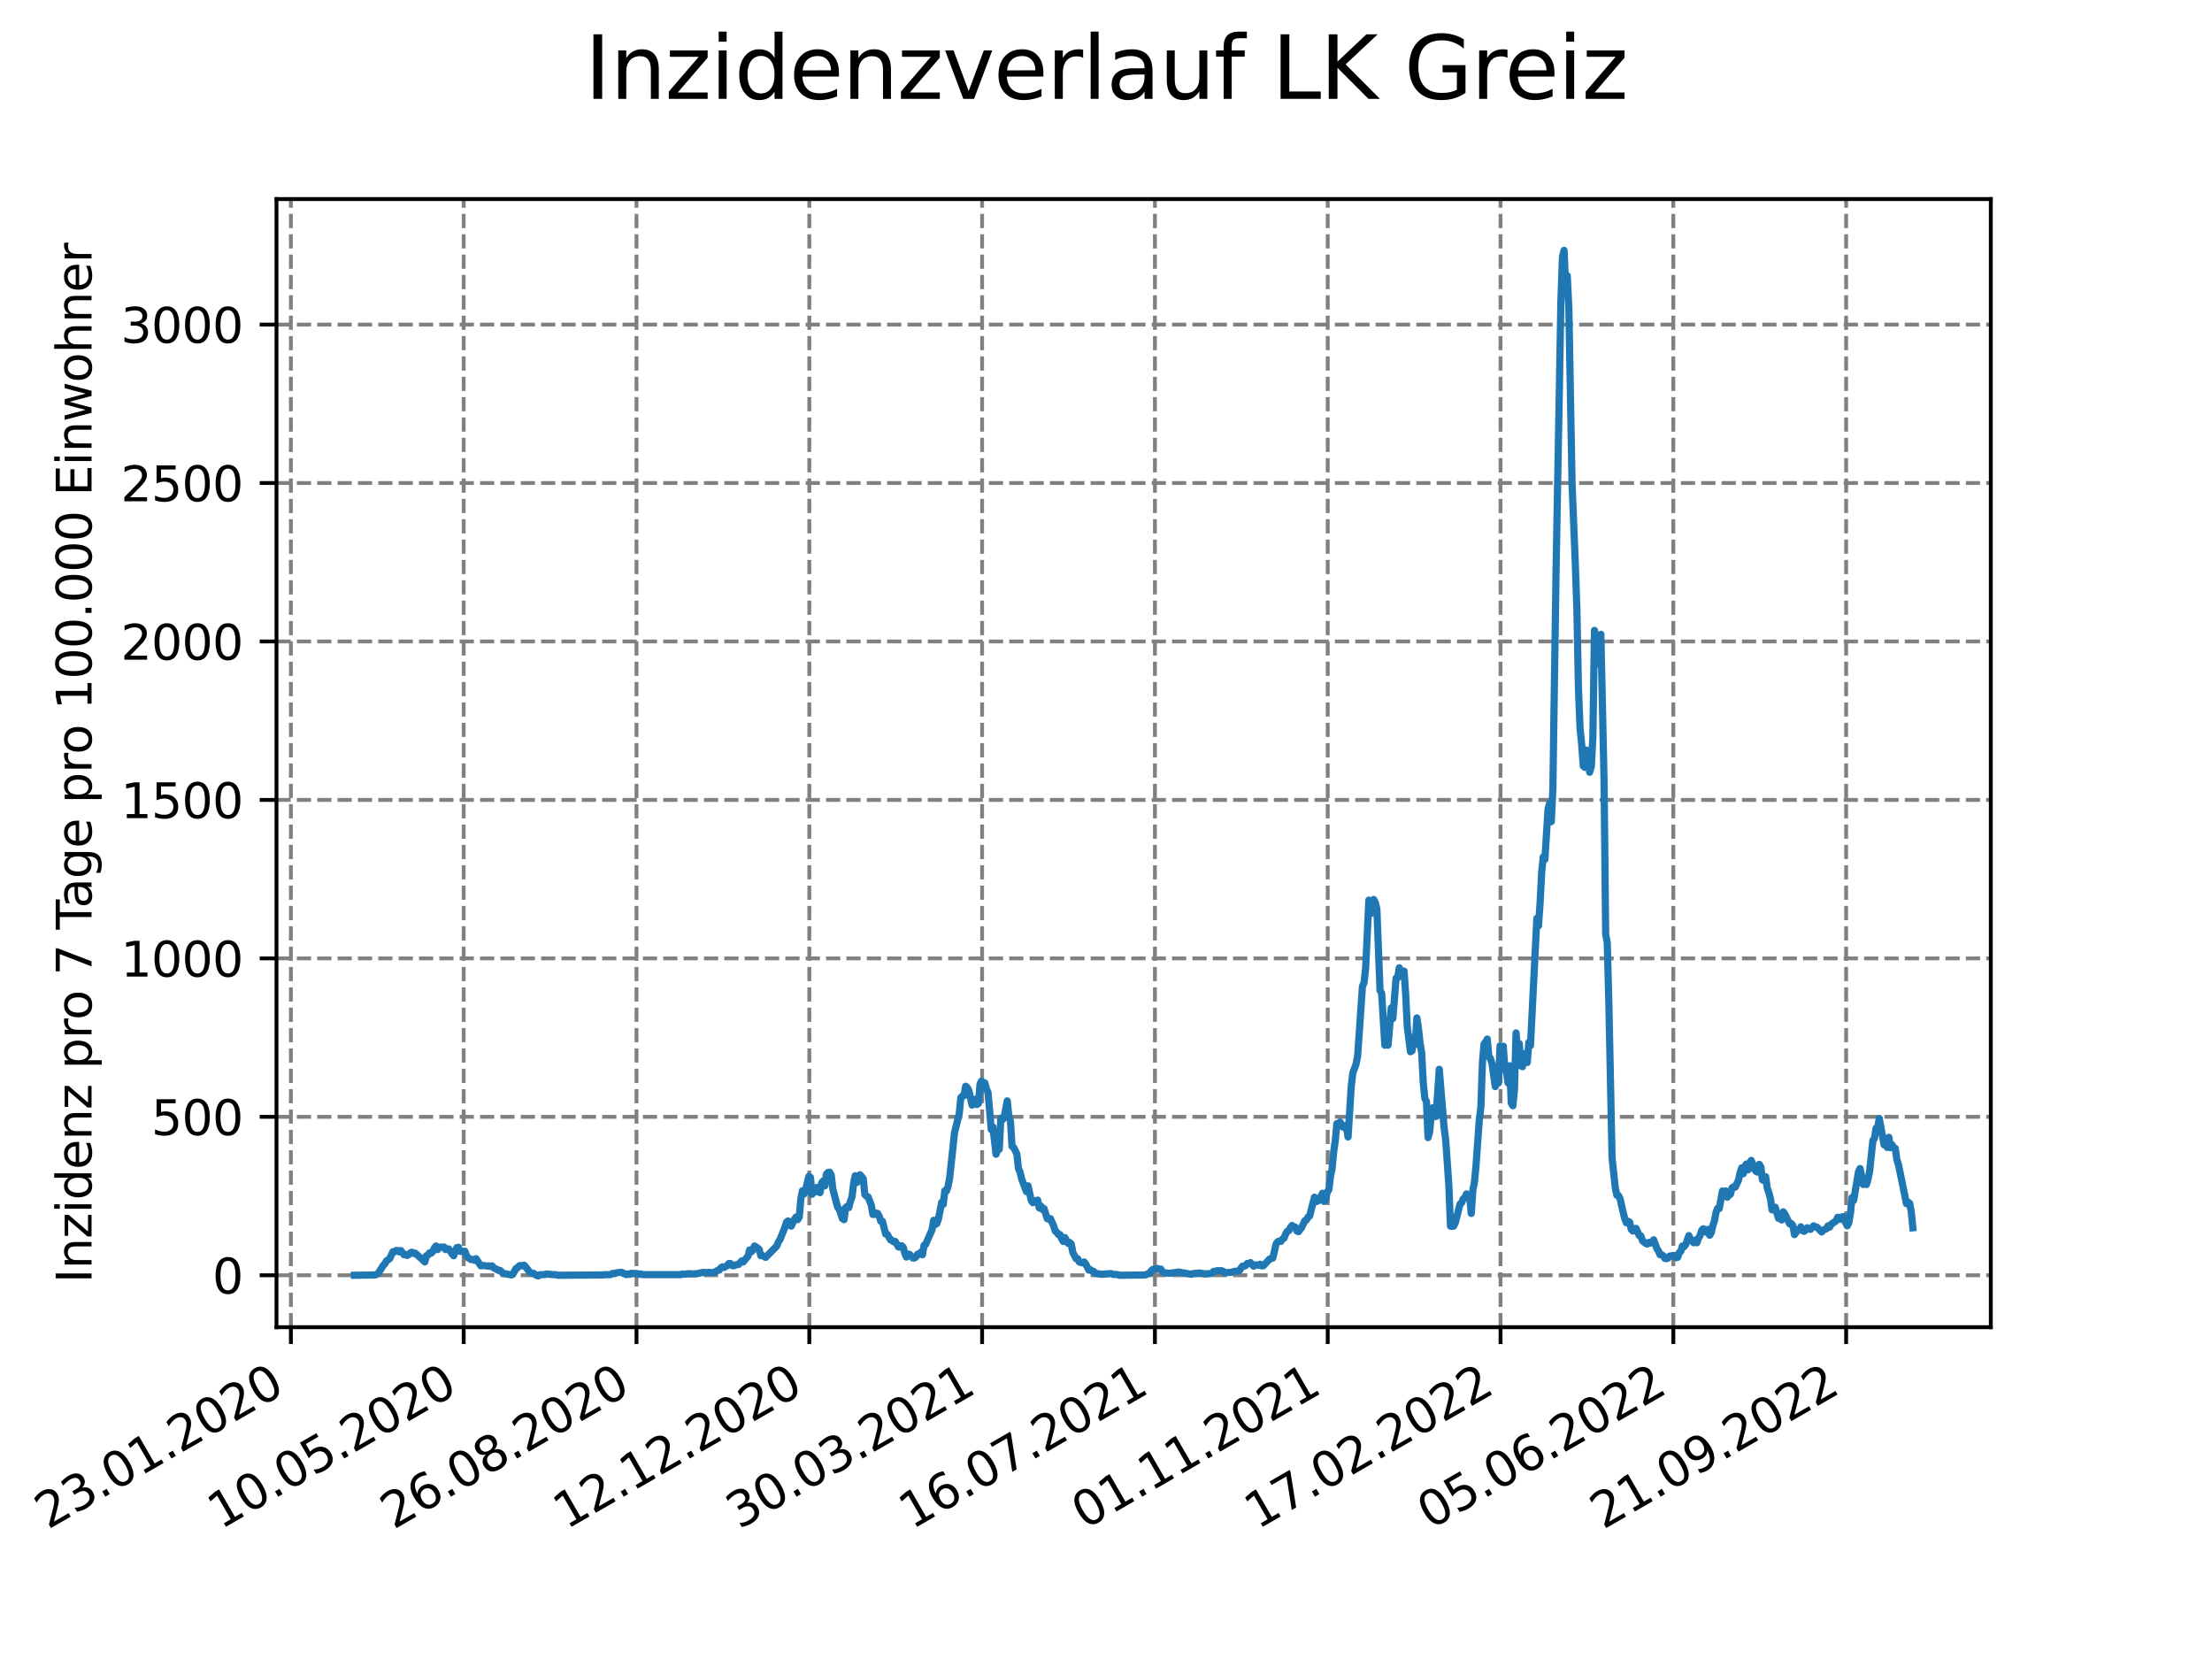 <?xml version="1.0" encoding="utf-8" standalone="no"?>
<!DOCTYPE svg PUBLIC "-//W3C//DTD SVG 1.1//EN"
  "http://www.w3.org/Graphics/SVG/1.1/DTD/svg11.dtd">
<svg xmlns:xlink="http://www.w3.org/1999/xlink" width="460.8pt" height="345.6pt" viewBox="0 0 460.8 345.6" xmlns="http://www.w3.org/2000/svg" version="1.1">
 <defs>
  <style type="text/css">*{stroke-linejoin: round; stroke-linecap: butt}</style>
 </defs>
 <g id="figure_1">
  <g id="patch_1">
   <path d="M 0 345.6 
L 460.8 345.6 
L 460.8 0 
L 0 0 
z
" style="fill: #ffffff"/>
  </g>
  <g id="axes_1">
   <g id="patch_2">
    <path d="M 57.6 276.48 
L 414.72 276.48 
L 414.72 41.472 
L 57.6 41.472 
z
" style="fill: #ffffff"/>
   </g>
   <g id="matplotlib.axis_1">
    <g id="xtick_1">
     <g id="line2d_1">
      <path d="M 60.597 276.48 
L 60.597 41.472 
" clip-path="url(#p835762d157)" style="fill: none; stroke-dasharray: 2.96,1.28; stroke-dashoffset: 0; stroke: #808080; stroke-width: 0.8"/>
     </g>
     <g id="line2d_2">
      <defs>
       <path id="mcb2a6ec781" d="M 0 0 
L 0 3.5 
" style="stroke: #000000; stroke-width: 0.8"/>
      </defs>
      <g>
       <use xlink:href="#mcb2a6ec781" x="60.597" y="276.48" style="stroke: #000000; stroke-width: 0.8"/>
      </g>
     </g>
     <g id="text_1">
      <!-- 23.01.2020 -->
      <g transform="translate(9.972 318.689) rotate(-30) scale(0.1 -0.1)">
       <defs>
        <path id="DejaVuSans-32" d="M 1228 531 
L 3431 531 
L 3431 0 
L 469 0 
L 469 531 
Q 828 903 1448 1529 
Q 2069 2156 2228 2338 
Q 2531 2678 2651 2914 
Q 2772 3150 2772 3378 
Q 2772 3750 2511 3984 
Q 2250 4219 1831 4219 
Q 1534 4219 1204 4116 
Q 875 4013 500 3803 
L 500 4441 
Q 881 4594 1212 4672 
Q 1544 4750 1819 4750 
Q 2544 4750 2975 4387 
Q 3406 4025 3406 3419 
Q 3406 3131 3298 2873 
Q 3191 2616 2906 2266 
Q 2828 2175 2409 1742 
Q 1991 1309 1228 531 
z
" transform="scale(0.016)"/>
        <path id="DejaVuSans-33" d="M 2597 2516 
Q 3050 2419 3304 2112 
Q 3559 1806 3559 1356 
Q 3559 666 3084 287 
Q 2609 -91 1734 -91 
Q 1441 -91 1130 -33 
Q 819 25 488 141 
L 488 750 
Q 750 597 1062 519 
Q 1375 441 1716 441 
Q 2309 441 2620 675 
Q 2931 909 2931 1356 
Q 2931 1769 2642 2001 
Q 2353 2234 1838 2234 
L 1294 2234 
L 1294 2753 
L 1863 2753 
Q 2328 2753 2575 2939 
Q 2822 3125 2822 3475 
Q 2822 3834 2567 4026 
Q 2313 4219 1838 4219 
Q 1578 4219 1281 4162 
Q 984 4106 628 3988 
L 628 4550 
Q 988 4650 1302 4700 
Q 1616 4750 1894 4750 
Q 2613 4750 3031 4423 
Q 3450 4097 3450 3541 
Q 3450 3153 3228 2886 
Q 3006 2619 2597 2516 
z
" transform="scale(0.016)"/>
        <path id="DejaVuSans-2e" d="M 684 794 
L 1344 794 
L 1344 0 
L 684 0 
L 684 794 
z
" transform="scale(0.016)"/>
        <path id="DejaVuSans-30" d="M 2034 4250 
Q 1547 4250 1301 3770 
Q 1056 3291 1056 2328 
Q 1056 1369 1301 889 
Q 1547 409 2034 409 
Q 2525 409 2770 889 
Q 3016 1369 3016 2328 
Q 3016 3291 2770 3770 
Q 2525 4250 2034 4250 
z
M 2034 4750 
Q 2819 4750 3233 4129 
Q 3647 3509 3647 2328 
Q 3647 1150 3233 529 
Q 2819 -91 2034 -91 
Q 1250 -91 836 529 
Q 422 1150 422 2328 
Q 422 3509 836 4129 
Q 1250 4750 2034 4750 
z
" transform="scale(0.016)"/>
        <path id="DejaVuSans-31" d="M 794 531 
L 1825 531 
L 1825 4091 
L 703 3866 
L 703 4441 
L 1819 4666 
L 2450 4666 
L 2450 531 
L 3481 531 
L 3481 0 
L 794 0 
L 794 531 
z
" transform="scale(0.016)"/>
       </defs>
       <use xlink:href="#DejaVuSans-32"/>
       <use xlink:href="#DejaVuSans-33" x="63.623"/>
       <use xlink:href="#DejaVuSans-2e" x="127.246"/>
       <use xlink:href="#DejaVuSans-30" x="159.033"/>
       <use xlink:href="#DejaVuSans-31" x="222.656"/>
       <use xlink:href="#DejaVuSans-2e" x="286.279"/>
       <use xlink:href="#DejaVuSans-32" x="318.066"/>
       <use xlink:href="#DejaVuSans-30" x="381.689"/>
       <use xlink:href="#DejaVuSans-32" x="445.312"/>
       <use xlink:href="#DejaVuSans-30" x="508.936"/>
      </g>
     </g>
    </g>
    <g id="xtick_2">
     <g id="line2d_3">
      <path d="M 96.596 276.48 
L 96.596 41.472 
" clip-path="url(#p835762d157)" style="fill: none; stroke-dasharray: 2.96,1.28; stroke-dashoffset: 0; stroke: #808080; stroke-width: 0.8"/>
     </g>
     <g id="line2d_4">
      <g>
       <use xlink:href="#mcb2a6ec781" x="96.596" y="276.48" style="stroke: #000000; stroke-width: 0.8"/>
      </g>
     </g>
     <g id="text_2">
      <!-- 10.05.2020 -->
      <g transform="translate(45.971 318.689) rotate(-30) scale(0.1 -0.1)">
       <defs>
        <path id="DejaVuSans-35" d="M 691 4666 
L 3169 4666 
L 3169 4134 
L 1269 4134 
L 1269 2991 
Q 1406 3038 1543 3061 
Q 1681 3084 1819 3084 
Q 2600 3084 3056 2656 
Q 3513 2228 3513 1497 
Q 3513 744 3044 326 
Q 2575 -91 1722 -91 
Q 1428 -91 1123 -41 
Q 819 9 494 109 
L 494 744 
Q 775 591 1075 516 
Q 1375 441 1709 441 
Q 2250 441 2565 725 
Q 2881 1009 2881 1497 
Q 2881 1984 2565 2268 
Q 2250 2553 1709 2553 
Q 1456 2553 1204 2497 
Q 953 2441 691 2322 
L 691 4666 
z
" transform="scale(0.016)"/>
       </defs>
       <use xlink:href="#DejaVuSans-31"/>
       <use xlink:href="#DejaVuSans-30" x="63.623"/>
       <use xlink:href="#DejaVuSans-2e" x="127.246"/>
       <use xlink:href="#DejaVuSans-30" x="159.033"/>
       <use xlink:href="#DejaVuSans-35" x="222.656"/>
       <use xlink:href="#DejaVuSans-2e" x="286.279"/>
       <use xlink:href="#DejaVuSans-32" x="318.066"/>
       <use xlink:href="#DejaVuSans-30" x="381.689"/>
       <use xlink:href="#DejaVuSans-32" x="445.312"/>
       <use xlink:href="#DejaVuSans-30" x="508.936"/>
      </g>
     </g>
    </g>
    <g id="xtick_3">
     <g id="line2d_5">
      <path d="M 132.594 276.48 
L 132.594 41.472 
" clip-path="url(#p835762d157)" style="fill: none; stroke-dasharray: 2.96,1.28; stroke-dashoffset: 0; stroke: #808080; stroke-width: 0.8"/>
     </g>
     <g id="line2d_6">
      <g>
       <use xlink:href="#mcb2a6ec781" x="132.594" y="276.48" style="stroke: #000000; stroke-width: 0.8"/>
      </g>
     </g>
     <g id="text_3">
      <!-- 26.08.2020 -->
      <g transform="translate(81.969 318.689) rotate(-30) scale(0.1 -0.1)">
       <defs>
        <path id="DejaVuSans-36" d="M 2113 2584 
Q 1688 2584 1439 2293 
Q 1191 2003 1191 1497 
Q 1191 994 1439 701 
Q 1688 409 2113 409 
Q 2538 409 2786 701 
Q 3034 994 3034 1497 
Q 3034 2003 2786 2293 
Q 2538 2584 2113 2584 
z
M 3366 4563 
L 3366 3988 
Q 3128 4100 2886 4159 
Q 2644 4219 2406 4219 
Q 1781 4219 1451 3797 
Q 1122 3375 1075 2522 
Q 1259 2794 1537 2939 
Q 1816 3084 2150 3084 
Q 2853 3084 3261 2657 
Q 3669 2231 3669 1497 
Q 3669 778 3244 343 
Q 2819 -91 2113 -91 
Q 1303 -91 875 529 
Q 447 1150 447 2328 
Q 447 3434 972 4092 
Q 1497 4750 2381 4750 
Q 2619 4750 2861 4703 
Q 3103 4656 3366 4563 
z
" transform="scale(0.016)"/>
        <path id="DejaVuSans-38" d="M 2034 2216 
Q 1584 2216 1326 1975 
Q 1069 1734 1069 1313 
Q 1069 891 1326 650 
Q 1584 409 2034 409 
Q 2484 409 2743 651 
Q 3003 894 3003 1313 
Q 3003 1734 2745 1975 
Q 2488 2216 2034 2216 
z
M 1403 2484 
Q 997 2584 770 2862 
Q 544 3141 544 3541 
Q 544 4100 942 4425 
Q 1341 4750 2034 4750 
Q 2731 4750 3128 4425 
Q 3525 4100 3525 3541 
Q 3525 3141 3298 2862 
Q 3072 2584 2669 2484 
Q 3125 2378 3379 2068 
Q 3634 1759 3634 1313 
Q 3634 634 3220 271 
Q 2806 -91 2034 -91 
Q 1263 -91 848 271 
Q 434 634 434 1313 
Q 434 1759 690 2068 
Q 947 2378 1403 2484 
z
M 1172 3481 
Q 1172 3119 1398 2916 
Q 1625 2713 2034 2713 
Q 2441 2713 2670 2916 
Q 2900 3119 2900 3481 
Q 2900 3844 2670 4047 
Q 2441 4250 2034 4250 
Q 1625 4250 1398 4047 
Q 1172 3844 1172 3481 
z
" transform="scale(0.016)"/>
       </defs>
       <use xlink:href="#DejaVuSans-32"/>
       <use xlink:href="#DejaVuSans-36" x="63.623"/>
       <use xlink:href="#DejaVuSans-2e" x="127.246"/>
       <use xlink:href="#DejaVuSans-30" x="159.033"/>
       <use xlink:href="#DejaVuSans-38" x="222.656"/>
       <use xlink:href="#DejaVuSans-2e" x="286.279"/>
       <use xlink:href="#DejaVuSans-32" x="318.066"/>
       <use xlink:href="#DejaVuSans-30" x="381.689"/>
       <use xlink:href="#DejaVuSans-32" x="445.312"/>
       <use xlink:href="#DejaVuSans-30" x="508.936"/>
      </g>
     </g>
    </g>
    <g id="xtick_4">
     <g id="line2d_7">
      <path d="M 168.593 276.48 
L 168.593 41.472 
" clip-path="url(#p835762d157)" style="fill: none; stroke-dasharray: 2.96,1.28; stroke-dashoffset: 0; stroke: #808080; stroke-width: 0.8"/>
     </g>
     <g id="line2d_8">
      <g>
       <use xlink:href="#mcb2a6ec781" x="168.593" y="276.48" style="stroke: #000000; stroke-width: 0.8"/>
      </g>
     </g>
     <g id="text_4">
      <!-- 12.12.2020 -->
      <g transform="translate(117.968 318.689) rotate(-30) scale(0.1 -0.1)">
       <use xlink:href="#DejaVuSans-31"/>
       <use xlink:href="#DejaVuSans-32" x="63.623"/>
       <use xlink:href="#DejaVuSans-2e" x="127.246"/>
       <use xlink:href="#DejaVuSans-31" x="159.033"/>
       <use xlink:href="#DejaVuSans-32" x="222.656"/>
       <use xlink:href="#DejaVuSans-2e" x="286.279"/>
       <use xlink:href="#DejaVuSans-32" x="318.066"/>
       <use xlink:href="#DejaVuSans-30" x="381.689"/>
       <use xlink:href="#DejaVuSans-32" x="445.312"/>
       <use xlink:href="#DejaVuSans-30" x="508.936"/>
      </g>
     </g>
    </g>
    <g id="xtick_5">
     <g id="line2d_9">
      <path d="M 204.592 276.48 
L 204.592 41.472 
" clip-path="url(#p835762d157)" style="fill: none; stroke-dasharray: 2.96,1.28; stroke-dashoffset: 0; stroke: #808080; stroke-width: 0.8"/>
     </g>
     <g id="line2d_10">
      <g>
       <use xlink:href="#mcb2a6ec781" x="204.592" y="276.48" style="stroke: #000000; stroke-width: 0.8"/>
      </g>
     </g>
     <g id="text_5">
      <!-- 30.03.2021 -->
      <g transform="translate(153.967 318.689) rotate(-30) scale(0.1 -0.1)">
       <use xlink:href="#DejaVuSans-33"/>
       <use xlink:href="#DejaVuSans-30" x="63.623"/>
       <use xlink:href="#DejaVuSans-2e" x="127.246"/>
       <use xlink:href="#DejaVuSans-30" x="159.033"/>
       <use xlink:href="#DejaVuSans-33" x="222.656"/>
       <use xlink:href="#DejaVuSans-2e" x="286.279"/>
       <use xlink:href="#DejaVuSans-32" x="318.066"/>
       <use xlink:href="#DejaVuSans-30" x="381.689"/>
       <use xlink:href="#DejaVuSans-32" x="445.312"/>
       <use xlink:href="#DejaVuSans-31" x="508.936"/>
      </g>
     </g>
    </g>
    <g id="xtick_6">
     <g id="line2d_11">
      <path d="M 240.59 276.48 
L 240.59 41.472 
" clip-path="url(#p835762d157)" style="fill: none; stroke-dasharray: 2.96,1.28; stroke-dashoffset: 0; stroke: #808080; stroke-width: 0.8"/>
     </g>
     <g id="line2d_12">
      <g>
       <use xlink:href="#mcb2a6ec781" x="240.59" y="276.48" style="stroke: #000000; stroke-width: 0.8"/>
      </g>
     </g>
     <g id="text_6">
      <!-- 16.07.2021 -->
      <g transform="translate(189.965 318.689) rotate(-30) scale(0.1 -0.1)">
       <defs>
        <path id="DejaVuSans-37" d="M 525 4666 
L 3525 4666 
L 3525 4397 
L 1831 0 
L 1172 0 
L 2766 4134 
L 525 4134 
L 525 4666 
z
" transform="scale(0.016)"/>
       </defs>
       <use xlink:href="#DejaVuSans-31"/>
       <use xlink:href="#DejaVuSans-36" x="63.623"/>
       <use xlink:href="#DejaVuSans-2e" x="127.246"/>
       <use xlink:href="#DejaVuSans-30" x="159.033"/>
       <use xlink:href="#DejaVuSans-37" x="222.656"/>
       <use xlink:href="#DejaVuSans-2e" x="286.279"/>
       <use xlink:href="#DejaVuSans-32" x="318.066"/>
       <use xlink:href="#DejaVuSans-30" x="381.689"/>
       <use xlink:href="#DejaVuSans-32" x="445.312"/>
       <use xlink:href="#DejaVuSans-31" x="508.936"/>
      </g>
     </g>
    </g>
    <g id="xtick_7">
     <g id="line2d_13">
      <path d="M 276.589 276.48 
L 276.589 41.472 
" clip-path="url(#p835762d157)" style="fill: none; stroke-dasharray: 2.96,1.28; stroke-dashoffset: 0; stroke: #808080; stroke-width: 0.8"/>
     </g>
     <g id="line2d_14">
      <g>
       <use xlink:href="#mcb2a6ec781" x="276.589" y="276.48" style="stroke: #000000; stroke-width: 0.8"/>
      </g>
     </g>
     <g id="text_7">
      <!-- 01.11.2021 -->
      <g transform="translate(225.964 318.689) rotate(-30) scale(0.1 -0.1)">
       <use xlink:href="#DejaVuSans-30"/>
       <use xlink:href="#DejaVuSans-31" x="63.623"/>
       <use xlink:href="#DejaVuSans-2e" x="127.246"/>
       <use xlink:href="#DejaVuSans-31" x="159.033"/>
       <use xlink:href="#DejaVuSans-31" x="222.656"/>
       <use xlink:href="#DejaVuSans-2e" x="286.279"/>
       <use xlink:href="#DejaVuSans-32" x="318.066"/>
       <use xlink:href="#DejaVuSans-30" x="381.689"/>
       <use xlink:href="#DejaVuSans-32" x="445.312"/>
       <use xlink:href="#DejaVuSans-31" x="508.936"/>
      </g>
     </g>
    </g>
    <g id="xtick_8">
     <g id="line2d_15">
      <path d="M 312.588 276.48 
L 312.588 41.472 
" clip-path="url(#p835762d157)" style="fill: none; stroke-dasharray: 2.96,1.28; stroke-dashoffset: 0; stroke: #808080; stroke-width: 0.8"/>
     </g>
     <g id="line2d_16">
      <g>
       <use xlink:href="#mcb2a6ec781" x="312.588" y="276.48" style="stroke: #000000; stroke-width: 0.8"/>
      </g>
     </g>
     <g id="text_8">
      <!-- 17.02.2022 -->
      <g transform="translate(261.962 318.689) rotate(-30) scale(0.1 -0.1)">
       <use xlink:href="#DejaVuSans-31"/>
       <use xlink:href="#DejaVuSans-37" x="63.623"/>
       <use xlink:href="#DejaVuSans-2e" x="127.246"/>
       <use xlink:href="#DejaVuSans-30" x="159.033"/>
       <use xlink:href="#DejaVuSans-32" x="222.656"/>
       <use xlink:href="#DejaVuSans-2e" x="286.279"/>
       <use xlink:href="#DejaVuSans-32" x="318.066"/>
       <use xlink:href="#DejaVuSans-30" x="381.689"/>
       <use xlink:href="#DejaVuSans-32" x="445.312"/>
       <use xlink:href="#DejaVuSans-32" x="508.936"/>
      </g>
     </g>
    </g>
    <g id="xtick_9">
     <g id="line2d_17">
      <path d="M 348.586 276.48 
L 348.586 41.472 
" clip-path="url(#p835762d157)" style="fill: none; stroke-dasharray: 2.96,1.28; stroke-dashoffset: 0; stroke: #808080; stroke-width: 0.8"/>
     </g>
     <g id="line2d_18">
      <g>
       <use xlink:href="#mcb2a6ec781" x="348.586" y="276.48" style="stroke: #000000; stroke-width: 0.8"/>
      </g>
     </g>
     <g id="text_9">
      <!-- 05.06.2022 -->
      <g transform="translate(297.961 318.689) rotate(-30) scale(0.1 -0.1)">
       <use xlink:href="#DejaVuSans-30"/>
       <use xlink:href="#DejaVuSans-35" x="63.623"/>
       <use xlink:href="#DejaVuSans-2e" x="127.246"/>
       <use xlink:href="#DejaVuSans-30" x="159.033"/>
       <use xlink:href="#DejaVuSans-36" x="222.656"/>
       <use xlink:href="#DejaVuSans-2e" x="286.279"/>
       <use xlink:href="#DejaVuSans-32" x="318.066"/>
       <use xlink:href="#DejaVuSans-30" x="381.689"/>
       <use xlink:href="#DejaVuSans-32" x="445.312"/>
       <use xlink:href="#DejaVuSans-32" x="508.936"/>
      </g>
     </g>
    </g>
    <g id="xtick_10">
     <g id="line2d_19">
      <path d="M 384.585 276.48 
L 384.585 41.472 
" clip-path="url(#p835762d157)" style="fill: none; stroke-dasharray: 2.96,1.28; stroke-dashoffset: 0; stroke: #808080; stroke-width: 0.8"/>
     </g>
     <g id="line2d_20">
      <g>
       <use xlink:href="#mcb2a6ec781" x="384.585" y="276.48" style="stroke: #000000; stroke-width: 0.8"/>
      </g>
     </g>
     <g id="text_10">
      <!-- 21.09.2022 -->
      <g transform="translate(333.96 318.689) rotate(-30) scale(0.1 -0.1)">
       <defs>
        <path id="DejaVuSans-39" d="M 703 97 
L 703 672 
Q 941 559 1184 500 
Q 1428 441 1663 441 
Q 2288 441 2617 861 
Q 2947 1281 2994 2138 
Q 2813 1869 2534 1725 
Q 2256 1581 1919 1581 
Q 1219 1581 811 2004 
Q 403 2428 403 3163 
Q 403 3881 828 4315 
Q 1253 4750 1959 4750 
Q 2769 4750 3195 4129 
Q 3622 3509 3622 2328 
Q 3622 1225 3098 567 
Q 2575 -91 1691 -91 
Q 1453 -91 1209 -44 
Q 966 3 703 97 
z
M 1959 2075 
Q 2384 2075 2632 2365 
Q 2881 2656 2881 3163 
Q 2881 3666 2632 3958 
Q 2384 4250 1959 4250 
Q 1534 4250 1286 3958 
Q 1038 3666 1038 3163 
Q 1038 2656 1286 2365 
Q 1534 2075 1959 2075 
z
" transform="scale(0.016)"/>
       </defs>
       <use xlink:href="#DejaVuSans-32"/>
       <use xlink:href="#DejaVuSans-31" x="63.623"/>
       <use xlink:href="#DejaVuSans-2e" x="127.246"/>
       <use xlink:href="#DejaVuSans-30" x="159.033"/>
       <use xlink:href="#DejaVuSans-39" x="222.656"/>
       <use xlink:href="#DejaVuSans-2e" x="286.279"/>
       <use xlink:href="#DejaVuSans-32" x="318.066"/>
       <use xlink:href="#DejaVuSans-30" x="381.689"/>
       <use xlink:href="#DejaVuSans-32" x="445.312"/>
       <use xlink:href="#DejaVuSans-32" x="508.936"/>
      </g>
     </g>
    </g>
   </g>
   <g id="matplotlib.axis_2">
    <g id="ytick_1">
     <g id="line2d_21">
      <path d="M 57.6 265.662 
L 414.72 265.662 
" clip-path="url(#p835762d157)" style="fill: none; stroke-dasharray: 2.96,1.28; stroke-dashoffset: 0; stroke: #808080; stroke-width: 0.8"/>
     </g>
     <g id="line2d_22">
      <defs>
       <path id="md4e4b974dc" d="M 0 0 
L -3.5 0 
" style="stroke: #000000; stroke-width: 0.8"/>
      </defs>
      <g>
       <use xlink:href="#md4e4b974dc" x="57.6" y="265.662" style="stroke: #000000; stroke-width: 0.8"/>
      </g>
     </g>
     <g id="text_11">
      <!-- 0 -->
      <g transform="translate(44.237 269.461) scale(0.1 -0.1)">
       <use xlink:href="#DejaVuSans-30"/>
      </g>
     </g>
    </g>
    <g id="ytick_2">
     <g id="line2d_23">
      <path d="M 57.6 232.654 
L 414.72 232.654 
" clip-path="url(#p835762d157)" style="fill: none; stroke-dasharray: 2.96,1.28; stroke-dashoffset: 0; stroke: #808080; stroke-width: 0.8"/>
     </g>
     <g id="line2d_24">
      <g>
       <use xlink:href="#md4e4b974dc" x="57.6" y="232.654" style="stroke: #000000; stroke-width: 0.8"/>
      </g>
     </g>
     <g id="text_12">
      <!-- 500 -->
      <g transform="translate(31.512 236.453) scale(0.1 -0.1)">
       <use xlink:href="#DejaVuSans-35"/>
       <use xlink:href="#DejaVuSans-30" x="63.623"/>
       <use xlink:href="#DejaVuSans-30" x="127.246"/>
      </g>
     </g>
    </g>
    <g id="ytick_3">
     <g id="line2d_25">
      <path d="M 57.6 199.646 
L 414.72 199.646 
" clip-path="url(#p835762d157)" style="fill: none; stroke-dasharray: 2.96,1.28; stroke-dashoffset: 0; stroke: #808080; stroke-width: 0.8"/>
     </g>
     <g id="line2d_26">
      <g>
       <use xlink:href="#md4e4b974dc" x="57.6" y="199.646" style="stroke: #000000; stroke-width: 0.8"/>
      </g>
     </g>
     <g id="text_13">
      <!-- 1000 -->
      <g transform="translate(25.15 203.445) scale(0.1 -0.1)">
       <use xlink:href="#DejaVuSans-31"/>
       <use xlink:href="#DejaVuSans-30" x="63.623"/>
       <use xlink:href="#DejaVuSans-30" x="127.246"/>
       <use xlink:href="#DejaVuSans-30" x="190.869"/>
      </g>
     </g>
    </g>
    <g id="ytick_4">
     <g id="line2d_27">
      <path d="M 57.6 166.637 
L 414.72 166.637 
" clip-path="url(#p835762d157)" style="fill: none; stroke-dasharray: 2.96,1.28; stroke-dashoffset: 0; stroke: #808080; stroke-width: 0.8"/>
     </g>
     <g id="line2d_28">
      <g>
       <use xlink:href="#md4e4b974dc" x="57.6" y="166.637" style="stroke: #000000; stroke-width: 0.8"/>
      </g>
     </g>
     <g id="text_14">
      <!-- 1500 -->
      <g transform="translate(25.15 170.436) scale(0.1 -0.1)">
       <use xlink:href="#DejaVuSans-31"/>
       <use xlink:href="#DejaVuSans-35" x="63.623"/>
       <use xlink:href="#DejaVuSans-30" x="127.246"/>
       <use xlink:href="#DejaVuSans-30" x="190.869"/>
      </g>
     </g>
    </g>
    <g id="ytick_5">
     <g id="line2d_29">
      <path d="M 57.6 133.629 
L 414.72 133.629 
" clip-path="url(#p835762d157)" style="fill: none; stroke-dasharray: 2.96,1.28; stroke-dashoffset: 0; stroke: #808080; stroke-width: 0.8"/>
     </g>
     <g id="line2d_30">
      <g>
       <use xlink:href="#md4e4b974dc" x="57.6" y="133.629" style="stroke: #000000; stroke-width: 0.8"/>
      </g>
     </g>
     <g id="text_15">
      <!-- 2000 -->
      <g transform="translate(25.15 137.428) scale(0.1 -0.1)">
       <use xlink:href="#DejaVuSans-32"/>
       <use xlink:href="#DejaVuSans-30" x="63.623"/>
       <use xlink:href="#DejaVuSans-30" x="127.246"/>
       <use xlink:href="#DejaVuSans-30" x="190.869"/>
      </g>
     </g>
    </g>
    <g id="ytick_6">
     <g id="line2d_31">
      <path d="M 57.6 100.621 
L 414.72 100.621 
" clip-path="url(#p835762d157)" style="fill: none; stroke-dasharray: 2.96,1.28; stroke-dashoffset: 0; stroke: #808080; stroke-width: 0.8"/>
     </g>
     <g id="line2d_32">
      <g>
       <use xlink:href="#md4e4b974dc" x="57.6" y="100.621" style="stroke: #000000; stroke-width: 0.8"/>
      </g>
     </g>
     <g id="text_16">
      <!-- 2500 -->
      <g transform="translate(25.15 104.42) scale(0.1 -0.1)">
       <use xlink:href="#DejaVuSans-32"/>
       <use xlink:href="#DejaVuSans-35" x="63.623"/>
       <use xlink:href="#DejaVuSans-30" x="127.246"/>
       <use xlink:href="#DejaVuSans-30" x="190.869"/>
      </g>
     </g>
    </g>
    <g id="ytick_7">
     <g id="line2d_33">
      <path d="M 57.6 67.612 
L 414.72 67.612 
" clip-path="url(#p835762d157)" style="fill: none; stroke-dasharray: 2.96,1.28; stroke-dashoffset: 0; stroke: #808080; stroke-width: 0.8"/>
     </g>
     <g id="line2d_34">
      <g>
       <use xlink:href="#md4e4b974dc" x="57.6" y="67.612" style="stroke: #000000; stroke-width: 0.8"/>
      </g>
     </g>
     <g id="text_17">
      <!-- 3000 -->
      <g transform="translate(25.15 71.411) scale(0.1 -0.1)">
       <use xlink:href="#DejaVuSans-33"/>
       <use xlink:href="#DejaVuSans-30" x="63.623"/>
       <use xlink:href="#DejaVuSans-30" x="127.246"/>
       <use xlink:href="#DejaVuSans-30" x="190.869"/>
      </g>
     </g>
    </g>
    <g id="text_18">
     <!-- Inzidenz pro 7 Tage pro 100.000 Einwohner -->
     <g transform="translate(19.07 267.301) rotate(-90) scale(0.1 -0.1)">
      <defs>
       <path id="DejaVuSans-49" d="M 628 4666 
L 1259 4666 
L 1259 0 
L 628 0 
L 628 4666 
z
" transform="scale(0.016)"/>
       <path id="DejaVuSans-6e" d="M 3513 2113 
L 3513 0 
L 2938 0 
L 2938 2094 
Q 2938 2591 2744 2837 
Q 2550 3084 2163 3084 
Q 1697 3084 1428 2787 
Q 1159 2491 1159 1978 
L 1159 0 
L 581 0 
L 581 3500 
L 1159 3500 
L 1159 2956 
Q 1366 3272 1645 3428 
Q 1925 3584 2291 3584 
Q 2894 3584 3203 3211 
Q 3513 2838 3513 2113 
z
" transform="scale(0.016)"/>
       <path id="DejaVuSans-7a" d="M 353 3500 
L 3084 3500 
L 3084 2975 
L 922 459 
L 3084 459 
L 3084 0 
L 275 0 
L 275 525 
L 2438 3041 
L 353 3041 
L 353 3500 
z
" transform="scale(0.016)"/>
       <path id="DejaVuSans-69" d="M 603 3500 
L 1178 3500 
L 1178 0 
L 603 0 
L 603 3500 
z
M 603 4863 
L 1178 4863 
L 1178 4134 
L 603 4134 
L 603 4863 
z
" transform="scale(0.016)"/>
       <path id="DejaVuSans-64" d="M 2906 2969 
L 2906 4863 
L 3481 4863 
L 3481 0 
L 2906 0 
L 2906 525 
Q 2725 213 2448 61 
Q 2172 -91 1784 -91 
Q 1150 -91 751 415 
Q 353 922 353 1747 
Q 353 2572 751 3078 
Q 1150 3584 1784 3584 
Q 2172 3584 2448 3432 
Q 2725 3281 2906 2969 
z
M 947 1747 
Q 947 1113 1208 752 
Q 1469 391 1925 391 
Q 2381 391 2643 752 
Q 2906 1113 2906 1747 
Q 2906 2381 2643 2742 
Q 2381 3103 1925 3103 
Q 1469 3103 1208 2742 
Q 947 2381 947 1747 
z
" transform="scale(0.016)"/>
       <path id="DejaVuSans-65" d="M 3597 1894 
L 3597 1613 
L 953 1613 
Q 991 1019 1311 708 
Q 1631 397 2203 397 
Q 2534 397 2845 478 
Q 3156 559 3463 722 
L 3463 178 
Q 3153 47 2828 -22 
Q 2503 -91 2169 -91 
Q 1331 -91 842 396 
Q 353 884 353 1716 
Q 353 2575 817 3079 
Q 1281 3584 2069 3584 
Q 2775 3584 3186 3129 
Q 3597 2675 3597 1894 
z
M 3022 2063 
Q 3016 2534 2758 2815 
Q 2500 3097 2075 3097 
Q 1594 3097 1305 2825 
Q 1016 2553 972 2059 
L 3022 2063 
z
" transform="scale(0.016)"/>
       <path id="DejaVuSans-20" transform="scale(0.016)"/>
       <path id="DejaVuSans-70" d="M 1159 525 
L 1159 -1331 
L 581 -1331 
L 581 3500 
L 1159 3500 
L 1159 2969 
Q 1341 3281 1617 3432 
Q 1894 3584 2278 3584 
Q 2916 3584 3314 3078 
Q 3713 2572 3713 1747 
Q 3713 922 3314 415 
Q 2916 -91 2278 -91 
Q 1894 -91 1617 61 
Q 1341 213 1159 525 
z
M 3116 1747 
Q 3116 2381 2855 2742 
Q 2594 3103 2138 3103 
Q 1681 3103 1420 2742 
Q 1159 2381 1159 1747 
Q 1159 1113 1420 752 
Q 1681 391 2138 391 
Q 2594 391 2855 752 
Q 3116 1113 3116 1747 
z
" transform="scale(0.016)"/>
       <path id="DejaVuSans-72" d="M 2631 2963 
Q 2534 3019 2420 3045 
Q 2306 3072 2169 3072 
Q 1681 3072 1420 2755 
Q 1159 2438 1159 1844 
L 1159 0 
L 581 0 
L 581 3500 
L 1159 3500 
L 1159 2956 
Q 1341 3275 1631 3429 
Q 1922 3584 2338 3584 
Q 2397 3584 2469 3576 
Q 2541 3569 2628 3553 
L 2631 2963 
z
" transform="scale(0.016)"/>
       <path id="DejaVuSans-6f" d="M 1959 3097 
Q 1497 3097 1228 2736 
Q 959 2375 959 1747 
Q 959 1119 1226 758 
Q 1494 397 1959 397 
Q 2419 397 2687 759 
Q 2956 1122 2956 1747 
Q 2956 2369 2687 2733 
Q 2419 3097 1959 3097 
z
M 1959 3584 
Q 2709 3584 3137 3096 
Q 3566 2609 3566 1747 
Q 3566 888 3137 398 
Q 2709 -91 1959 -91 
Q 1206 -91 779 398 
Q 353 888 353 1747 
Q 353 2609 779 3096 
Q 1206 3584 1959 3584 
z
" transform="scale(0.016)"/>
       <path id="DejaVuSans-54" d="M -19 4666 
L 3928 4666 
L 3928 4134 
L 2272 4134 
L 2272 0 
L 1638 0 
L 1638 4134 
L -19 4134 
L -19 4666 
z
" transform="scale(0.016)"/>
       <path id="DejaVuSans-61" d="M 2194 1759 
Q 1497 1759 1228 1600 
Q 959 1441 959 1056 
Q 959 750 1161 570 
Q 1363 391 1709 391 
Q 2188 391 2477 730 
Q 2766 1069 2766 1631 
L 2766 1759 
L 2194 1759 
z
M 3341 1997 
L 3341 0 
L 2766 0 
L 2766 531 
Q 2569 213 2275 61 
Q 1981 -91 1556 -91 
Q 1019 -91 701 211 
Q 384 513 384 1019 
Q 384 1609 779 1909 
Q 1175 2209 1959 2209 
L 2766 2209 
L 2766 2266 
Q 2766 2663 2505 2880 
Q 2244 3097 1772 3097 
Q 1472 3097 1187 3025 
Q 903 2953 641 2809 
L 641 3341 
Q 956 3463 1253 3523 
Q 1550 3584 1831 3584 
Q 2591 3584 2966 3190 
Q 3341 2797 3341 1997 
z
" transform="scale(0.016)"/>
       <path id="DejaVuSans-67" d="M 2906 1791 
Q 2906 2416 2648 2759 
Q 2391 3103 1925 3103 
Q 1463 3103 1205 2759 
Q 947 2416 947 1791 
Q 947 1169 1205 825 
Q 1463 481 1925 481 
Q 2391 481 2648 825 
Q 2906 1169 2906 1791 
z
M 3481 434 
Q 3481 -459 3084 -895 
Q 2688 -1331 1869 -1331 
Q 1566 -1331 1297 -1286 
Q 1028 -1241 775 -1147 
L 775 -588 
Q 1028 -725 1275 -790 
Q 1522 -856 1778 -856 
Q 2344 -856 2625 -561 
Q 2906 -266 2906 331 
L 2906 616 
Q 2728 306 2450 153 
Q 2172 0 1784 0 
Q 1141 0 747 490 
Q 353 981 353 1791 
Q 353 2603 747 3093 
Q 1141 3584 1784 3584 
Q 2172 3584 2450 3431 
Q 2728 3278 2906 2969 
L 2906 3500 
L 3481 3500 
L 3481 434 
z
" transform="scale(0.016)"/>
       <path id="DejaVuSans-45" d="M 628 4666 
L 3578 4666 
L 3578 4134 
L 1259 4134 
L 1259 2753 
L 3481 2753 
L 3481 2222 
L 1259 2222 
L 1259 531 
L 3634 531 
L 3634 0 
L 628 0 
L 628 4666 
z
" transform="scale(0.016)"/>
       <path id="DejaVuSans-77" d="M 269 3500 
L 844 3500 
L 1563 769 
L 2278 3500 
L 2956 3500 
L 3675 769 
L 4391 3500 
L 4966 3500 
L 4050 0 
L 3372 0 
L 2619 2869 
L 1863 0 
L 1184 0 
L 269 3500 
z
" transform="scale(0.016)"/>
       <path id="DejaVuSans-68" d="M 3513 2113 
L 3513 0 
L 2938 0 
L 2938 2094 
Q 2938 2591 2744 2837 
Q 2550 3084 2163 3084 
Q 1697 3084 1428 2787 
Q 1159 2491 1159 1978 
L 1159 0 
L 581 0 
L 581 4863 
L 1159 4863 
L 1159 2956 
Q 1366 3272 1645 3428 
Q 1925 3584 2291 3584 
Q 2894 3584 3203 3211 
Q 3513 2838 3513 2113 
z
" transform="scale(0.016)"/>
      </defs>
      <use xlink:href="#DejaVuSans-49"/>
      <use xlink:href="#DejaVuSans-6e" x="29.492"/>
      <use xlink:href="#DejaVuSans-7a" x="92.871"/>
      <use xlink:href="#DejaVuSans-69" x="145.361"/>
      <use xlink:href="#DejaVuSans-64" x="173.145"/>
      <use xlink:href="#DejaVuSans-65" x="236.621"/>
      <use xlink:href="#DejaVuSans-6e" x="298.145"/>
      <use xlink:href="#DejaVuSans-7a" x="361.523"/>
      <use xlink:href="#DejaVuSans-20" x="414.014"/>
      <use xlink:href="#DejaVuSans-70" x="445.801"/>
      <use xlink:href="#DejaVuSans-72" x="509.277"/>
      <use xlink:href="#DejaVuSans-6f" x="548.141"/>
      <use xlink:href="#DejaVuSans-20" x="609.322"/>
      <use xlink:href="#DejaVuSans-37" x="641.109"/>
      <use xlink:href="#DejaVuSans-20" x="704.732"/>
      <use xlink:href="#DejaVuSans-54" x="736.52"/>
      <use xlink:href="#DejaVuSans-61" x="781.104"/>
      <use xlink:href="#DejaVuSans-67" x="842.383"/>
      <use xlink:href="#DejaVuSans-65" x="905.859"/>
      <use xlink:href="#DejaVuSans-20" x="967.383"/>
      <use xlink:href="#DejaVuSans-70" x="999.17"/>
      <use xlink:href="#DejaVuSans-72" x="1062.646"/>
      <use xlink:href="#DejaVuSans-6f" x="1101.51"/>
      <use xlink:href="#DejaVuSans-20" x="1162.691"/>
      <use xlink:href="#DejaVuSans-31" x="1194.479"/>
      <use xlink:href="#DejaVuSans-30" x="1258.102"/>
      <use xlink:href="#DejaVuSans-30" x="1321.725"/>
      <use xlink:href="#DejaVuSans-2e" x="1385.348"/>
      <use xlink:href="#DejaVuSans-30" x="1417.135"/>
      <use xlink:href="#DejaVuSans-30" x="1480.758"/>
      <use xlink:href="#DejaVuSans-30" x="1544.381"/>
      <use xlink:href="#DejaVuSans-20" x="1608.004"/>
      <use xlink:href="#DejaVuSans-45" x="1639.791"/>
      <use xlink:href="#DejaVuSans-69" x="1702.975"/>
      <use xlink:href="#DejaVuSans-6e" x="1730.758"/>
      <use xlink:href="#DejaVuSans-77" x="1794.137"/>
      <use xlink:href="#DejaVuSans-6f" x="1875.924"/>
      <use xlink:href="#DejaVuSans-68" x="1937.105"/>
      <use xlink:href="#DejaVuSans-6e" x="2000.484"/>
      <use xlink:href="#DejaVuSans-65" x="2063.863"/>
      <use xlink:href="#DejaVuSans-72" x="2125.387"/>
     </g>
    </g>
   </g>
   <g id="line2d_35">
    <path d="M 73.833 265.662 
L 78.166 265.594 
L 78.499 265.459 
L 78.833 265.188 
L 79.833 263.629 
L 80.166 263.29 
L 80.499 262.68 
L 81.166 262.205 
L 81.832 260.782 
L 82.166 260.782 
L 82.499 260.511 
L 82.832 260.511 
L 83.166 260.782 
L 83.499 260.511 
L 84.166 261.392 
L 84.499 261.324 
L 84.832 261.528 
L 85.166 261.324 
L 85.499 260.985 
L 85.832 260.85 
L 86.166 261.121 
L 86.499 261.053 
L 88.166 262.544 
L 88.499 262.883 
L 88.832 261.595 
L 89.165 261.46 
L 89.499 260.985 
L 89.832 261.053 
L 90.165 260.714 
L 90.499 259.969 
L 90.832 259.562 
L 91.165 260.308 
L 91.499 259.901 
L 91.832 259.765 
L 92.165 259.833 
L 92.499 259.765 
L 92.832 260.308 
L 93.165 260.172 
L 93.499 260.172 
L 94.165 261.189 
L 94.499 261.595 
L 95.165 259.901 
L 95.499 259.833 
L 95.832 260.647 
L 96.165 260.714 
L 96.832 260.647 
L 97.165 261.528 
L 97.499 262.002 
L 98.165 262.409 
L 98.498 262.341 
L 98.832 262.544 
L 99.165 262.205 
L 100.165 263.697 
L 100.832 263.629 
L 101.498 263.764 
L 101.832 263.697 
L 102.165 263.832 
L 102.498 263.697 
L 102.832 264.103 
L 103.498 264.442 
L 103.832 264.646 
L 104.165 264.646 
L 104.832 265.256 
L 106.498 265.594 
L 106.831 265.459 
L 107.498 264.239 
L 107.831 264.103 
L 108.165 263.697 
L 108.498 263.629 
L 108.831 263.697 
L 109.165 263.561 
L 109.498 263.9 
L 110.165 264.781 
L 110.498 265.188 
L 111.165 265.256 
L 111.831 265.73 
L 112.165 265.798 
L 112.498 265.527 
L 113.498 265.527 
L 113.831 265.391 
L 114.498 265.459 
L 115.165 265.527 
L 115.831 265.527 
L 116.164 265.662 
L 125.497 265.594 
L 126.164 265.527 
L 127.164 265.527 
L 127.497 265.323 
L 129.164 265.052 
L 129.497 265.052 
L 129.831 265.256 
L 130.164 265.323 
L 130.497 265.527 
L 130.831 265.391 
L 131.164 265.459 
L 131.497 265.256 
L 132.831 265.323 
L 133.164 265.459 
L 133.497 265.391 
L 133.83 265.527 
L 141.83 265.527 
L 142.164 265.391 
L 142.497 265.459 
L 143.497 265.323 
L 144.163 265.391 
L 145.163 265.323 
L 146.497 265.052 
L 147.163 265.12 
L 147.83 265.052 
L 148.163 265.12 
L 148.83 265.052 
L 149.497 264.646 
L 149.83 264.578 
L 150.163 264.103 
L 150.497 263.9 
L 150.83 264.036 
L 151.496 263.629 
L 151.83 263.222 
L 152.163 263.222 
L 152.496 263.629 
L 152.83 263.697 
L 153.496 263.426 
L 153.83 263.426 
L 154.496 262.68 
L 154.83 262.883 
L 155.83 261.663 
L 156.163 260.375 
L 156.496 260.782 
L 156.83 260.443 
L 157.163 259.562 
L 157.83 259.969 
L 158.163 260.308 
L 158.496 261.595 
L 158.83 261.528 
L 159.496 261.934 
L 161.829 259.562 
L 162.163 258.681 
L 162.496 258.206 
L 163.496 255.699 
L 163.829 254.614 
L 164.163 254.343 
L 164.829 255.427 
L 165.496 254.004 
L 165.829 253.53 
L 166.163 254.072 
L 166.496 253.53 
L 166.829 249.734 
L 167.163 248.039 
L 167.496 248.717 
L 167.829 247.836 
L 168.496 245.057 
L 168.829 245.26 
L 169.163 248.785 
L 169.496 248.107 
L 169.829 248.31 
L 170.162 247.362 
L 170.496 248.175 
L 170.829 248.446 
L 171.162 246.413 
L 171.496 246.006 
L 171.829 247.023 
L 172.162 244.583 
L 172.496 244.244 
L 172.829 244.176 
L 173.162 244.786 
L 173.496 247.7 
L 174.496 251.496 
L 174.829 251.903 
L 175.496 253.868 
L 175.829 254.072 
L 176.162 251.564 
L 176.496 251.293 
L 176.829 251.564 
L 177.162 250.208 
L 177.496 249.327 
L 177.829 246.48 
L 178.162 244.921 
L 178.495 246.345 
L 179.162 244.718 
L 179.829 245.531 
L 180.162 248.853 
L 180.495 249.192 
L 180.829 249.327 
L 181.495 251.022 
L 181.829 252.987 
L 182.162 252.987 
L 182.495 252.716 
L 182.829 252.784 
L 183.162 253.394 
L 183.495 254.411 
L 183.829 254.411 
L 184.495 257.054 
L 184.829 257.122 
L 185.495 258.274 
L 185.829 258.41 
L 186.162 258.681 
L 186.495 258.613 
L 187.162 259.765 
L 187.495 259.765 
L 187.828 259.494 
L 188.162 259.833 
L 188.495 261.121 
L 188.828 261.867 
L 189.162 261.257 
L 189.495 261.324 
L 190.162 262.07 
L 190.495 262.07 
L 190.828 261.799 
L 191.162 261.257 
L 191.495 261.324 
L 191.828 260.85 
L 192.162 261.392 
L 192.495 259.426 
L 192.828 259.223 
L 194.162 256.173 
L 194.495 254.207 
L 194.828 255.089 
L 195.162 254.885 
L 195.495 253.936 
L 196.161 250.479 
L 196.495 250.886 
L 196.828 248.039 
L 197.161 248.107 
L 197.495 247.158 
L 197.828 245.396 
L 198.495 239.228 
L 198.828 236.042 
L 199.828 231.975 
L 200.161 228.654 
L 200.495 228.315 
L 200.828 228.248 
L 201.161 226.282 
L 201.495 226.553 
L 201.828 227.163 
L 202.495 230.213 
L 202.828 230.01 
L 203.161 228.993 
L 203.495 230.078 
L 203.828 229.874 
L 204.161 225.807 
L 204.495 225.197 
L 204.828 225.875 
L 205.161 225.604 
L 205.494 226.892 
L 205.828 227.57 
L 206.494 235.297 
L 206.828 234.754 
L 207.494 240.448 
L 207.828 239.499 
L 208.161 239.431 
L 208.494 232.924 
L 208.828 233.263 
L 209.161 232.857 
L 209.828 229.332 
L 210.161 232.518 
L 210.494 233.534 
L 210.828 238.821 
L 211.161 239.025 
L 211.828 240.38 
L 212.161 243.43 
L 212.494 244.176 
L 212.828 245.599 
L 213.827 248.243 
L 214.161 247.023 
L 214.827 250.073 
L 215.161 250.547 
L 215.494 250.208 
L 216.161 250.005 
L 216.494 251.632 
L 216.827 251.225 
L 217.161 251.971 
L 217.494 251.767 
L 218.161 253.868 
L 218.494 254.004 
L 218.827 253.868 
L 219.494 255.36 
L 219.827 256.444 
L 220.161 256.715 
L 220.494 257.19 
L 220.827 257.19 
L 221.161 258.071 
L 221.494 258.613 
L 221.827 257.8 
L 222.494 259.02 
L 222.827 258.816 
L 223.16 259.155 
L 223.494 260.918 
L 224.16 262.205 
L 224.494 262.205 
L 224.827 262.883 
L 225.494 263.087 
L 225.827 262.883 
L 226.16 263.29 
L 226.827 264.578 
L 227.16 264.51 
L 227.494 264.781 
L 227.827 264.849 
L 228.16 265.256 
L 229.494 265.459 
L 230.494 265.391 
L 231.16 265.323 
L 231.494 265.323 
L 231.827 265.459 
L 232.827 265.527 
L 233.16 265.662 
L 238.493 265.594 
L 238.827 265.527 
L 239.16 265.323 
L 239.493 265.323 
L 239.827 264.713 
L 240.16 264.442 
L 240.826 264.374 
L 241.16 264.239 
L 241.493 264.442 
L 241.826 264.374 
L 242.16 264.917 
L 242.493 265.12 
L 243.493 265.256 
L 244.16 265.188 
L 245.493 264.984 
L 248.16 265.459 
L 248.493 265.323 
L 249.16 265.256 
L 249.826 265.188 
L 251.159 265.391 
L 251.826 265.323 
L 252.159 265.323 
L 252.493 265.188 
L 252.826 264.849 
L 253.159 264.849 
L 253.493 264.713 
L 254.493 264.713 
L 254.826 264.849 
L 255.159 265.12 
L 256.493 265.052 
L 257.159 264.849 
L 257.826 264.781 
L 258.159 264.713 
L 258.826 263.764 
L 259.159 263.764 
L 259.492 263.629 
L 259.826 263.222 
L 260.159 263.222 
L 260.492 263.019 
L 261.159 263.764 
L 261.492 263.493 
L 262.159 263.561 
L 262.492 263.358 
L 262.826 263.697 
L 263.159 263.697 
L 264.492 262.273 
L 265.159 262.07 
L 265.826 259.155 
L 266.159 258.681 
L 266.492 258.545 
L 266.826 258.613 
L 267.159 258.139 
L 267.492 257.935 
L 267.825 257.054 
L 268.159 256.512 
L 268.492 256.376 
L 268.825 255.699 
L 269.159 255.292 
L 269.492 255.563 
L 269.825 255.631 
L 270.159 256.444 
L 270.492 256.58 
L 271.159 255.699 
L 271.825 254.275 
L 272.159 254.14 
L 272.492 253.53 
L 272.825 253.326 
L 273.825 249.395 
L 274.159 250.344 
L 274.492 250.208 
L 274.825 249.937 
L 275.492 248.582 
L 275.825 250.276 
L 276.159 249.937 
L 276.492 248.31 
L 276.825 247.836 
L 277.158 245.125 
L 277.492 243.498 
L 277.825 239.974 
L 278.158 237.669 
L 278.492 234.077 
L 278.825 234.619 
L 279.158 233.738 
L 279.825 234.822 
L 280.158 234.483 
L 280.492 234.822 
L 280.825 236.856 
L 281.492 226.214 
L 281.825 223.503 
L 282.492 221.673 
L 282.825 219.911 
L 283.825 205.473 
L 284.158 204.728 
L 284.492 201.61 
L 285.158 187.512 
L 285.491 190.358 
L 285.825 188.46 
L 286.158 187.376 
L 286.491 187.986 
L 286.825 189.342 
L 287.491 206.354 
L 287.825 206.897 
L 288.491 217.742 
L 288.825 217.267 
L 289.158 217.742 
L 289.825 209.947 
L 290.158 212.184 
L 290.825 203.779 
L 291.158 203.711 
L 291.491 201.61 
L 291.825 202.559 
L 292.158 203.169 
L 292.491 202.288 
L 292.825 207.032 
L 293.158 213.878 
L 293.825 219.097 
L 294.158 218.894 
L 294.491 216.047 
L 294.824 217.606 
L 295.158 212.048 
L 295.491 214.217 
L 295.824 217.335 
L 296.158 219.233 
L 296.491 225.536 
L 296.824 228.858 
L 297.158 229.468 
L 297.491 236.991 
L 297.824 235.771 
L 298.158 232.247 
L 298.491 230.755 
L 298.824 230.755 
L 299.158 232.585 
L 299.824 222.757 
L 300.824 234.822 
L 301.158 237.398 
L 301.824 246.955 
L 302.158 255.427 
L 302.491 255.495 
L 302.824 255.427 
L 303.157 254.75 
L 304.157 250.818 
L 304.491 250.547 
L 304.824 249.734 
L 305.157 249.531 
L 305.491 248.717 
L 305.824 249.259 
L 306.157 249.327 
L 306.491 252.784 
L 306.824 247.836 
L 307.157 246.277 
L 307.491 242.685 
L 308.157 233.331 
L 308.491 230.688 
L 308.824 221.198 
L 309.157 217.47 
L 309.491 217.064 
L 309.824 216.454 
L 310.157 220.114 
L 310.491 220.521 
L 310.824 221.673 
L 311.491 226.35 
L 311.824 222.961 
L 312.157 225.604 
L 312.49 217.877 
L 312.824 218.894 
L 313.157 217.945 
L 313.49 222.554 
L 313.824 223.3 
L 314.157 225.604 
L 314.49 222.012 
L 314.824 229.806 
L 315.157 230.349 
L 315.49 226.96 
L 315.824 215.166 
L 316.157 219.165 
L 316.49 217.403 
L 316.824 222.012 
L 317.157 222.215 
L 317.49 219.504 
L 317.824 221.131 
L 318.157 221.334 
L 318.49 217.132 
L 318.824 217.809 
L 320.157 191.307 
L 320.49 192.866 
L 320.824 188.189 
L 321.157 181.682 
L 321.49 178.497 
L 321.823 179.039 
L 322.49 168.533 
L 322.823 167.313 
L 323.157 171.176 
L 323.49 164.398 
L 324.157 118.782 
L 324.823 82.045 
L 325.157 62.999 
L 325.49 53.51 
L 325.823 52.154 
L 326.157 59.746 
L 326.49 57.441 
L 326.823 64.287 
L 327.49 100.82 
L 328.157 117.223 
L 328.49 126.713 
L 328.823 143.59 
L 329.157 151.791 
L 329.49 155.045 
L 329.823 159.586 
L 330.156 159.857 
L 330.49 156.265 
L 330.823 157.281 
L 331.156 160.874 
L 331.49 159.722 
L 331.823 153.621 
L 332.156 131.322 
L 332.49 138.371 
L 333.49 132.135 
L 334.156 162.839 
L 334.49 194.628 
L 334.823 196.391 
L 335.156 209.133 
L 335.823 241.194 
L 336.49 247.429 
L 336.823 248.988 
L 337.156 249.056 
L 337.49 249.734 
L 338.156 252.648 
L 338.49 253.936 
L 338.823 254.75 
L 339.156 254.411 
L 339.489 254.614 
L 339.823 256.105 
L 340.156 256.444 
L 340.489 255.97 
L 340.823 255.902 
L 341.489 257.393 
L 341.823 257.461 
L 342.156 258.478 
L 342.823 259.02 
L 343.156 259.155 
L 343.489 258.816 
L 343.823 258.952 
L 344.156 258.816 
L 344.489 258.274 
L 345.156 260.104 
L 345.489 260.579 
L 345.823 261.392 
L 346.156 261.392 
L 346.489 261.595 
L 346.823 262.138 
L 347.156 262.205 
L 347.489 262.07 
L 347.822 261.663 
L 348.822 261.528 
L 349.156 262.002 
L 349.489 261.934 
L 349.822 260.918 
L 350.156 260.647 
L 350.489 259.562 
L 350.822 259.698 
L 351.156 259.291 
L 351.822 257.393 
L 352.156 258.206 
L 352.822 258.884 
L 353.156 258.342 
L 353.489 258.884 
L 353.822 257.935 
L 354.156 257.393 
L 354.489 256.309 
L 354.822 255.97 
L 355.156 256.241 
L 355.489 256.715 
L 355.822 256.105 
L 356.156 257.325 
L 356.489 256.783 
L 356.822 255.292 
L 357.155 254.343 
L 357.489 252.513 
L 357.822 251.7 
L 358.155 251.767 
L 358.822 248.107 
L 359.155 248.514 
L 359.489 248.107 
L 359.822 249.395 
L 360.155 248.921 
L 360.489 248.785 
L 360.822 247.429 
L 361.155 247.226 
L 361.489 247.294 
L 362.155 245.87 
L 362.489 244.311 
L 362.822 243.295 
L 363.155 244.515 
L 363.489 242.956 
L 363.822 242.481 
L 364.155 243.701 
L 364.489 242.21 
L 364.822 241.736 
L 365.489 243.566 
L 365.822 244.04 
L 366.155 244.176 
L 366.488 242.549 
L 366.822 243.091 
L 367.155 245.803 
L 367.488 245.938 
L 367.822 245.125 
L 368.155 247.565 
L 368.488 248.446 
L 368.822 249.734 
L 369.155 252.038 
L 369.488 252.038 
L 369.822 251.496 
L 370.488 253.801 
L 370.822 253.733 
L 371.155 254.14 
L 371.488 252.445 
L 371.822 252.92 
L 372.822 254.953 
L 373.155 254.885 
L 373.488 255.292 
L 373.822 257.19 
L 374.488 256.241 
L 374.821 256.241 
L 375.155 255.563 
L 375.488 256.309 
L 375.821 256.512 
L 376.155 256.241 
L 376.488 255.766 
L 377.155 256.105 
L 377.821 255.36 
L 378.155 255.563 
L 378.488 255.631 
L 379.488 256.647 
L 379.821 256.241 
L 380.488 255.97 
L 380.821 255.36 
L 381.155 255.631 
L 381.488 255.021 
L 382.488 254.343 
L 382.821 253.597 
L 383.155 253.597 
L 383.488 254.004 
L 383.821 253.462 
L 384.154 253.462 
L 384.488 254.75 
L 384.821 255.36 
L 385.154 254.682 
L 385.488 252.716 
L 385.821 249.463 
L 386.154 250.073 
L 387.154 244.108 
L 387.488 243.43 
L 388.154 246.752 
L 388.488 246.277 
L 388.821 246.752 
L 389.154 245.599 
L 389.488 243.905 
L 390.154 237.601 
L 390.488 237.127 
L 390.821 235.026 
L 391.154 234.89 
L 391.488 232.992 
L 392.487 238.482 
L 392.821 237.195 
L 393.154 239.025 
L 393.487 236.923 
L 393.821 239.092 
L 394.154 238.482 
L 394.487 239.092 
L 394.821 239.228 
L 395.154 241.6 
L 395.487 242.617 
L 397.154 250.751 
L 397.487 250.412 
L 397.821 250.683 
L 398.154 252.513 
L 398.487 255.766 
L 398.487 255.766 
" clip-path="url(#p835762d157)" style="fill: none; stroke: #1f77b4; stroke-width: 1.5; stroke-linecap: square"/>
   </g>
   <g id="patch_3">
    <path d="M 57.6 276.48 
L 57.6 41.472 
" style="fill: none; stroke: #000000; stroke-width: 0.8; stroke-linejoin: miter; stroke-linecap: square"/>
   </g>
   <g id="patch_4">
    <path d="M 414.72 276.48 
L 414.72 41.472 
" style="fill: none; stroke: #000000; stroke-width: 0.8; stroke-linejoin: miter; stroke-linecap: square"/>
   </g>
   <g id="patch_5">
    <path d="M 57.6 276.48 
L 414.72 276.48 
" style="fill: none; stroke: #000000; stroke-width: 0.8; stroke-linejoin: miter; stroke-linecap: square"/>
   </g>
   <g id="patch_6">
    <path d="M 57.6 41.472 
L 414.72 41.472 
" style="fill: none; stroke: #000000; stroke-width: 0.8; stroke-linejoin: miter; stroke-linecap: square"/>
   </g>
  </g>
  <g id="text_19">
   <!-- Inzidenzverlauf LK Greiz -->
   <g transform="translate(121.816 20.589) scale(0.18 -0.18)">
    <defs>
     <path id="DejaVuSans-76" d="M 191 3500 
L 800 3500 
L 1894 563 
L 2988 3500 
L 3597 3500 
L 2284 0 
L 1503 0 
L 191 3500 
z
" transform="scale(0.016)"/>
     <path id="DejaVuSans-6c" d="M 603 4863 
L 1178 4863 
L 1178 0 
L 603 0 
L 603 4863 
z
" transform="scale(0.016)"/>
     <path id="DejaVuSans-75" d="M 544 1381 
L 544 3500 
L 1119 3500 
L 1119 1403 
Q 1119 906 1312 657 
Q 1506 409 1894 409 
Q 2359 409 2629 706 
Q 2900 1003 2900 1516 
L 2900 3500 
L 3475 3500 
L 3475 0 
L 2900 0 
L 2900 538 
Q 2691 219 2414 64 
Q 2138 -91 1772 -91 
Q 1169 -91 856 284 
Q 544 659 544 1381 
z
M 1991 3584 
L 1991 3584 
z
" transform="scale(0.016)"/>
     <path id="DejaVuSans-66" d="M 2375 4863 
L 2375 4384 
L 1825 4384 
Q 1516 4384 1395 4259 
Q 1275 4134 1275 3809 
L 1275 3500 
L 2222 3500 
L 2222 3053 
L 1275 3053 
L 1275 0 
L 697 0 
L 697 3053 
L 147 3053 
L 147 3500 
L 697 3500 
L 697 3744 
Q 697 4328 969 4595 
Q 1241 4863 1831 4863 
L 2375 4863 
z
" transform="scale(0.016)"/>
     <path id="DejaVuSans-4c" d="M 628 4666 
L 1259 4666 
L 1259 531 
L 3531 531 
L 3531 0 
L 628 0 
L 628 4666 
z
" transform="scale(0.016)"/>
     <path id="DejaVuSans-4b" d="M 628 4666 
L 1259 4666 
L 1259 2694 
L 3353 4666 
L 4166 4666 
L 1850 2491 
L 4331 0 
L 3500 0 
L 1259 2247 
L 1259 0 
L 628 0 
L 628 4666 
z
" transform="scale(0.016)"/>
     <path id="DejaVuSans-47" d="M 3809 666 
L 3809 1919 
L 2778 1919 
L 2778 2438 
L 4434 2438 
L 4434 434 
Q 4069 175 3628 42 
Q 3188 -91 2688 -91 
Q 1594 -91 976 548 
Q 359 1188 359 2328 
Q 359 3472 976 4111 
Q 1594 4750 2688 4750 
Q 3144 4750 3555 4637 
Q 3966 4525 4313 4306 
L 4313 3634 
Q 3963 3931 3569 4081 
Q 3175 4231 2741 4231 
Q 1884 4231 1454 3753 
Q 1025 3275 1025 2328 
Q 1025 1384 1454 906 
Q 1884 428 2741 428 
Q 3075 428 3337 486 
Q 3600 544 3809 666 
z
" transform="scale(0.016)"/>
    </defs>
    <use xlink:href="#DejaVuSans-49"/>
    <use xlink:href="#DejaVuSans-6e" x="29.492"/>
    <use xlink:href="#DejaVuSans-7a" x="92.871"/>
    <use xlink:href="#DejaVuSans-69" x="145.361"/>
    <use xlink:href="#DejaVuSans-64" x="173.145"/>
    <use xlink:href="#DejaVuSans-65" x="236.621"/>
    <use xlink:href="#DejaVuSans-6e" x="298.145"/>
    <use xlink:href="#DejaVuSans-7a" x="361.523"/>
    <use xlink:href="#DejaVuSans-76" x="414.014"/>
    <use xlink:href="#DejaVuSans-65" x="473.193"/>
    <use xlink:href="#DejaVuSans-72" x="534.717"/>
    <use xlink:href="#DejaVuSans-6c" x="575.83"/>
    <use xlink:href="#DejaVuSans-61" x="603.613"/>
    <use xlink:href="#DejaVuSans-75" x="664.893"/>
    <use xlink:href="#DejaVuSans-66" x="728.271"/>
    <use xlink:href="#DejaVuSans-20" x="763.477"/>
    <use xlink:href="#DejaVuSans-4c" x="795.264"/>
    <use xlink:href="#DejaVuSans-4b" x="850.977"/>
    <use xlink:href="#DejaVuSans-20" x="916.553"/>
    <use xlink:href="#DejaVuSans-47" x="948.34"/>
    <use xlink:href="#DejaVuSans-72" x="1025.83"/>
    <use xlink:href="#DejaVuSans-65" x="1064.693"/>
    <use xlink:href="#DejaVuSans-69" x="1126.217"/>
    <use xlink:href="#DejaVuSans-7a" x="1154"/>
   </g>
  </g>
 </g>
 <defs>
  <clipPath id="p835762d157">
   <rect x="57.6" y="41.472" width="357.12" height="235.008"/>
  </clipPath>
 </defs>
</svg>
